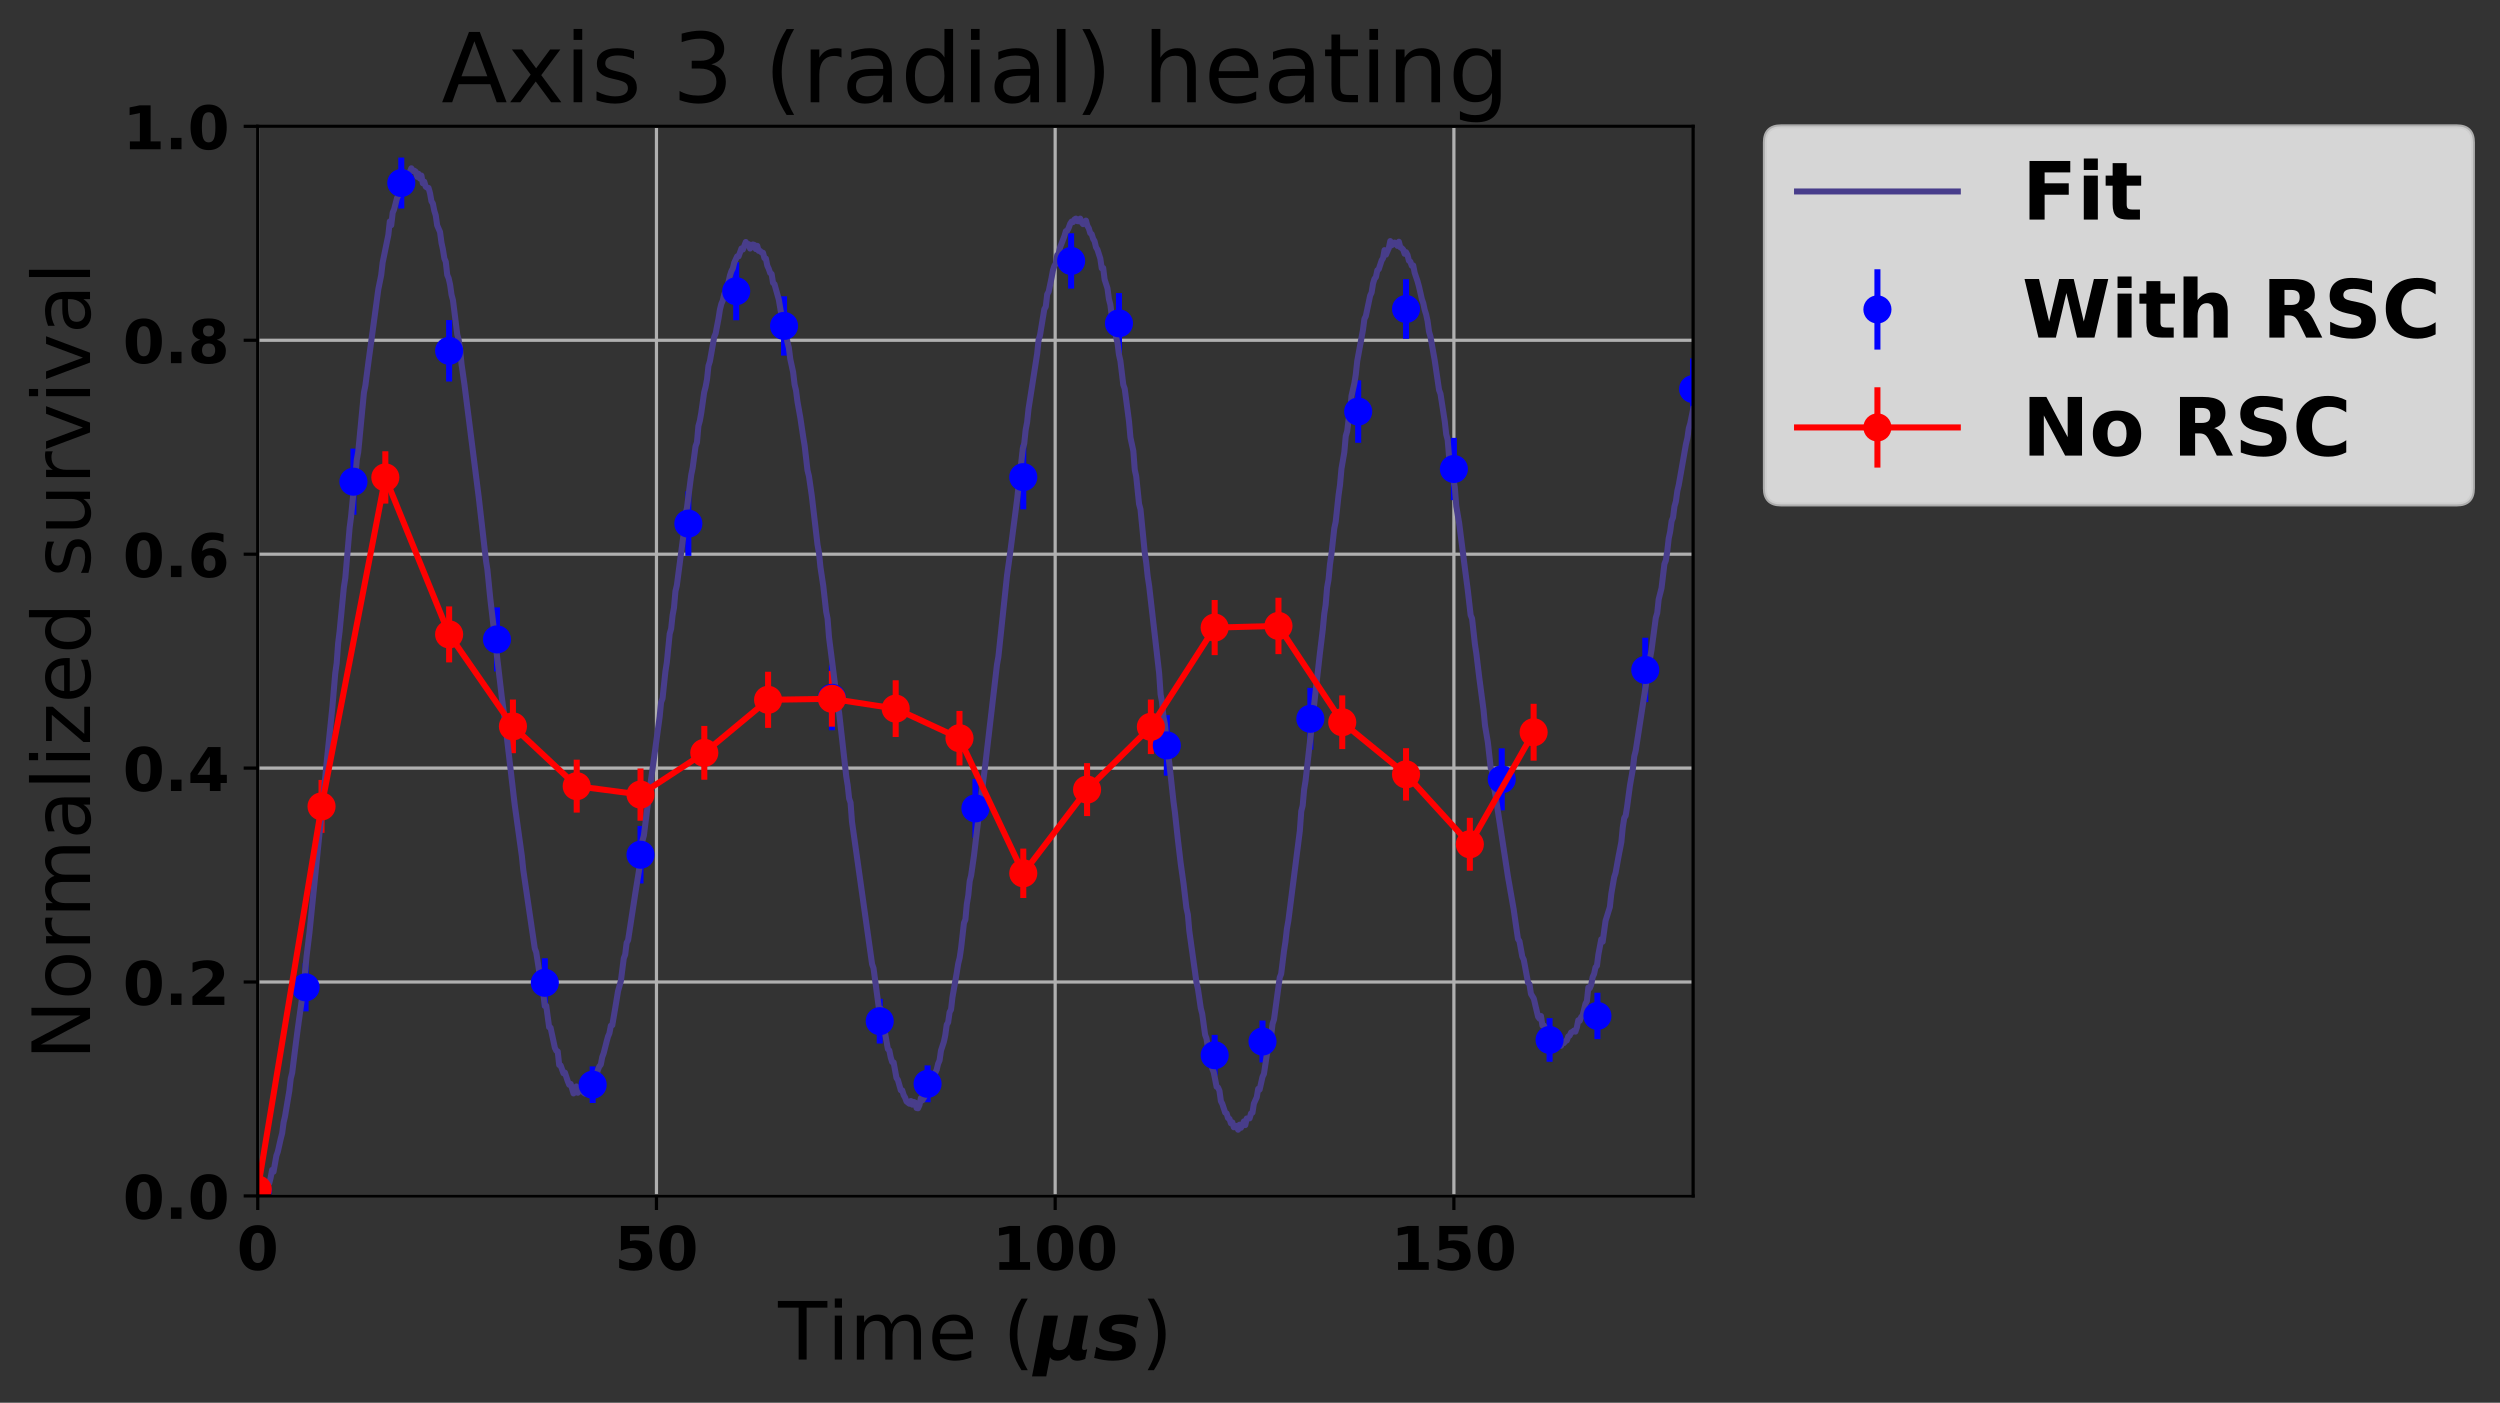 <?xml version="1.0" encoding="utf-8" standalone="no"?>
<!DOCTYPE svg PUBLIC "-//W3C//DTD SVG 1.1//EN"
  "http://www.w3.org/Graphics/SVG/1.1/DTD/svg11.dtd">
<!-- Created with matplotlib (http://matplotlib.org/) -->
<svg height="349pt" version="1.1" viewBox="0 0 622 349" width="622pt" xmlns="http://www.w3.org/2000/svg" xmlns:xlink="http://www.w3.org/1999/xlink">
 <rect x="0" y="0" width="622" height="349" fill="#333333" stroke="none"/>
 <defs>
  <style type="text/css">
*{stroke-linecap:butt;stroke-linejoin:round;}
  </style>
 </defs>
 <g id="figure_1">
  <g id="patch_1">
   <path d="M 0 349.665 
L 622.46 349.665 
L 622.46 0 
L 0 0 
z
" style="fill:none;"/>
  </g>
  <g id="axes_1">
   <g id="patch_2">
    <path d="M 64.127 297.548 
L 421.247 297.548 
L 421.247 31.436 
L 64.127 31.436 
z
" style="fill:none;"/>
   </g>
   <g id="matplotlib.axis_1">
    <g id="xtick_1">
     <g id="line2d_1">
      <path clip-path="url(#p43702b5b88)" d="M 64.127 297.548 
L 64.127 31.436 
" style="fill:none;stroke:#b0b0b0;stroke-linecap:square;stroke-width:0.8;"/>
     </g>
     <g id="line2d_2">
      <defs>
       <path d="M 0 0 
L 0 3.5 
" id="m78fabb938f" style="stroke:#000000;stroke-width:0.8;"/>
      </defs>
      <g>
       <use style="stroke:#000000;stroke-width:0.8;" x="64.127" xlink:href="#m78fabb938f" y="297.548"/>
      </g>
     </g>
     <g id="text_1">
      <!-- 0 -->
      <defs>
       <path d="M 46 36.531 
Q 46 50.203 43.438 55.781 
Q 40.875 61.375 34.812 61.375 
Q 28.766 61.375 26.172 55.781 
Q 23.578 50.203 23.578 36.531 
Q 23.578 22.703 26.172 17.031 
Q 28.766 11.375 34.812 11.375 
Q 40.828 11.375 43.406 17.031 
Q 46 22.703 46 36.531 
M 64.797 36.375 
Q 64.797 18.266 56.984 8.422 
Q 49.172 -1.422 34.812 -1.422 
Q 20.406 -1.422 12.594 8.422 
Q 4.781 18.266 4.781 36.375 
Q 4.781 54.547 12.594 64.375 
Q 20.406 74.219 34.812 74.219 
Q 49.172 74.219 56.984 64.375 
Q 64.797 54.547 64.797 36.375 
" id="DejaVuSans-Bold-30"/>
      </defs>
      <g transform="translate(58.909 315.946)scale(0.15 -0.15)">
       <use xlink:href="#DejaVuSans-Bold-30"/>
      </g>
     </g>
    </g>
    <g id="xtick_2">
     <g id="line2d_3">
      <path clip-path="url(#p43702b5b88)" d="M 163.327 297.548 
L 163.327 31.436 
" style="fill:none;stroke:#b0b0b0;stroke-linecap:square;stroke-width:0.8;"/>
     </g>
     <g id="line2d_4">
      <g>
       <use style="stroke:#000000;stroke-width:0.8;" x="163.327" xlink:href="#m78fabb938f" y="297.548"/>
      </g>
     </g>
     <g id="text_2">
      <!-- 50 -->
      <defs>
       <path d="M 10.594 72.906 
L 57.328 72.906 
L 57.328 59.078 
L 25.594 59.078 
L 25.594 47.797 
Q 27.734 48.391 29.906 48.703 
Q 32.078 49.031 34.422 49.031 
Q 47.75 49.031 55.172 42.359 
Q 62.594 35.688 62.594 23.781 
Q 62.594 11.969 54.516 5.266 
Q 46.438 -1.422 32.078 -1.422 
Q 25.875 -1.422 19.797 -0.219 
Q 13.719 0.984 7.719 3.422 
L 7.719 18.219 
Q 13.672 14.797 19.016 13.078 
Q 24.359 11.375 29.109 11.375 
Q 35.938 11.375 39.859 14.719 
Q 43.797 18.062 43.797 23.781 
Q 43.797 29.547 39.859 32.859 
Q 35.938 36.188 29.109 36.188 
Q 25.047 36.188 20.453 35.125 
Q 15.875 34.078 10.594 31.891 
z
" id="DejaVuSans-Bold-35"/>
      </defs>
      <g transform="translate(152.891 315.946)scale(0.15 -0.15)">
       <use xlink:href="#DejaVuSans-Bold-35"/>
       <use x="69.58" xlink:href="#DejaVuSans-Bold-30"/>
      </g>
     </g>
    </g>
    <g id="xtick_3">
     <g id="line2d_5">
      <path clip-path="url(#p43702b5b88)" d="M 262.527 297.548 
L 262.527 31.436 
" style="fill:none;stroke:#b0b0b0;stroke-linecap:square;stroke-width:0.8;"/>
     </g>
     <g id="line2d_6">
      <g>
       <use style="stroke:#000000;stroke-width:0.8;" x="262.527" xlink:href="#m78fabb938f" y="297.548"/>
      </g>
     </g>
     <g id="text_3">
      <!-- 100 -->
      <defs>
       <path d="M 11.719 12.984 
L 28.328 12.984 
L 28.328 60.109 
L 11.281 56.594 
L 11.281 69.391 
L 28.219 72.906 
L 46.094 72.906 
L 46.094 12.984 
L 62.703 12.984 
L 62.703 0 
L 11.719 0 
z
" id="DejaVuSans-Bold-31"/>
      </defs>
      <g transform="translate(246.872 315.946)scale(0.15 -0.15)">
       <use xlink:href="#DejaVuSans-Bold-31"/>
       <use x="69.58" xlink:href="#DejaVuSans-Bold-30"/>
       <use x="139.16" xlink:href="#DejaVuSans-Bold-30"/>
      </g>
     </g>
    </g>
    <g id="xtick_4">
     <g id="line2d_7">
      <path clip-path="url(#p43702b5b88)" d="M 361.727 297.548 
L 361.727 31.436 
" style="fill:none;stroke:#b0b0b0;stroke-linecap:square;stroke-width:0.8;"/>
     </g>
     <g id="line2d_8">
      <g>
       <use style="stroke:#000000;stroke-width:0.8;" x="361.727" xlink:href="#m78fabb938f" y="297.548"/>
      </g>
     </g>
     <g id="text_4">
      <!-- 150 -->
      <g transform="translate(346.072 315.946)scale(0.15 -0.15)">
       <use xlink:href="#DejaVuSans-Bold-31"/>
       <use x="69.58" xlink:href="#DejaVuSans-Bold-35"/>
       <use x="139.16" xlink:href="#DejaVuSans-Bold-30"/>
      </g>
     </g>
    </g>
    <g id="text_5">
     <!-- Time ($\mu s$) -->
     <defs>
      <path d="M -0.297 72.906 
L 61.375 72.906 
L 61.375 64.594 
L 35.5 64.594 
L 35.5 0 
L 25.594 0 
L 25.594 64.594 
L -0.297 64.594 
z
" id="DejaVuSans-54"/>
      <path d="M 9.422 54.688 
L 18.406 54.688 
L 18.406 0 
L 9.422 0 
z
M 9.422 75.984 
L 18.406 75.984 
L 18.406 64.594 
L 9.422 64.594 
z
" id="DejaVuSans-69"/>
      <path d="M 52 44.188 
Q 55.375 50.25 60.062 53.125 
Q 64.75 56 71.094 56 
Q 79.641 56 84.281 50.016 
Q 88.922 44.047 88.922 33.016 
L 88.922 0 
L 79.891 0 
L 79.891 32.719 
Q 79.891 40.578 77.094 44.375 
Q 74.312 48.188 68.609 48.188 
Q 61.625 48.188 57.562 43.547 
Q 53.516 38.922 53.516 30.906 
L 53.516 0 
L 44.484 0 
L 44.484 32.719 
Q 44.484 40.625 41.703 44.406 
Q 38.922 48.188 33.109 48.188 
Q 26.219 48.188 22.156 43.531 
Q 18.109 38.875 18.109 30.906 
L 18.109 0 
L 9.078 0 
L 9.078 54.688 
L 18.109 54.688 
L 18.109 46.188 
Q 21.188 51.219 25.484 53.609 
Q 29.781 56 35.688 56 
Q 41.656 56 45.828 52.969 
Q 50 49.953 52 44.188 
" id="DejaVuSans-6d"/>
      <path d="M 56.203 29.594 
L 56.203 25.203 
L 14.891 25.203 
Q 15.484 15.922 20.484 11.062 
Q 25.484 6.203 34.422 6.203 
Q 39.594 6.203 44.453 7.469 
Q 49.312 8.734 54.109 11.281 
L 54.109 2.781 
Q 49.266 0.734 44.188 -0.344 
Q 39.109 -1.422 33.891 -1.422 
Q 20.797 -1.422 13.156 6.188 
Q 5.516 13.812 5.516 26.812 
Q 5.516 40.234 12.766 48.109 
Q 20.016 56 32.328 56 
Q 43.359 56 49.781 48.891 
Q 56.203 41.797 56.203 29.594 
M 47.219 32.234 
Q 47.125 39.594 43.094 43.984 
Q 39.062 48.391 32.422 48.391 
Q 24.906 48.391 20.391 44.141 
Q 15.875 39.891 15.188 32.172 
z
" id="DejaVuSans-65"/>
      <path id="DejaVuSans-20"/>
      <path d="M 31 75.875 
Q 24.469 64.656 21.281 53.656 
Q 18.109 42.672 18.109 31.391 
Q 18.109 20.125 21.312 9.062 
Q 24.516 -2 31 -13.188 
L 23.188 -13.188 
Q 15.875 -1.703 12.234 9.375 
Q 8.594 20.453 8.594 31.391 
Q 8.594 42.281 12.203 53.312 
Q 15.828 64.359 23.188 75.875 
z
" id="DejaVuSans-28"/>
      <path d="M -2.688 -20.906 
L 12.016 54.688 
L 29.594 54.688 
L 23.391 22.906 
Q 23.188 21.875 23.094 20.891 
Q 23 19.922 23 19.094 
Q 23 15.531 25.094 13.625 
Q 27.203 11.719 31.203 11.719 
Q 36.188 11.719 39.109 14.453 
Q 42.047 17.188 43.219 22.906 
L 49.422 54.688 
L 67 54.688 
L 59.906 18.109 
Q 59.719 17.094 59.609 16.234 
Q 59.516 15.375 59.516 14.703 
Q 59.516 13.281 60.172 12.594 
Q 60.844 11.922 62.203 11.922 
Q 63.031 11.922 63.984 12.188 
Q 64.938 12.453 65.922 12.984 
L 63.484 0.781 
Q 60.688 -0.344 58.297 -0.875 
Q 55.906 -1.422 53.719 -1.422 
Q 49.422 -1.422 47 0.438 
Q 44.578 2.297 43.609 6.297 
Q 40.578 2.438 36.891 0.5 
Q 33.203 -1.422 28.906 -1.422 
Q 25.297 -1.422 23.016 -0.266 
Q 20.75 0.875 19.672 3.219 
L 14.984 -20.906 
z
" id="DejaVuSans-BoldOblique-3bc"/>
      <path d="M 56 52.984 
L 53.422 39.406 
Q 48.297 41.844 43.219 43.109 
Q 38.141 44.391 33.594 44.391 
Q 28.422 44.391 25.609 43.047 
Q 22.797 41.703 22.797 39.203 
Q 22.797 37.75 24.359 36.859 
Q 25.922 35.984 30.516 35.016 
L 33.688 34.422 
Q 44.281 32.172 48.531 28.625 
Q 52.781 25.094 52.781 18.797 
Q 52.781 9.281 45.312 3.922 
Q 37.844 -1.422 24.422 -1.422 
Q 18.797 -1.422 12.938 -0.531 
Q 7.078 0.344 0.984 2.094 
L 3.609 15.828 
Q 8.344 13.031 13.734 11.609 
Q 19.141 10.203 24.812 10.203 
Q 30.328 10.203 33.109 11.516 
Q 35.891 12.844 35.891 15.375 
Q 35.891 17.141 34.328 18.109 
Q 32.766 19.094 27.875 20.125 
L 24.703 20.703 
Q 15.328 22.656 11.328 26.469 
Q 7.328 30.281 7.328 37.016 
Q 7.328 46.141 14.234 51.062 
Q 21.141 56 33.984 56 
Q 39.594 56 45.031 55.25 
Q 50.484 54.5 56 52.984 
" id="DejaVuSans-BoldOblique-73"/>
      <path d="M 8.016 75.875 
L 15.828 75.875 
Q 23.141 64.359 26.781 53.312 
Q 30.422 42.281 30.422 31.391 
Q 30.422 20.453 26.781 9.375 
Q 23.141 -1.703 15.828 -13.188 
L 8.016 -13.188 
Q 14.5 -2 17.703 9.062 
Q 20.906 20.125 20.906 31.391 
Q 20.906 42.672 17.703 53.656 
Q 14.5 64.656 8.016 75.875 
" id="DejaVuSans-29"/>
     </defs>
     <g transform="translate(193.587 338.265)scale(0.2 -0.2)">
      <use transform="translate(0 0.016)" xlink:href="#DejaVuSans-54"/>
      <use transform="translate(61.084 0.016)" xlink:href="#DejaVuSans-69"/>
      <use transform="translate(88.867 0.016)" xlink:href="#DejaVuSans-6d"/>
      <use transform="translate(186.279 0.016)" xlink:href="#DejaVuSans-65"/>
      <use transform="translate(247.803 0.016)" xlink:href="#DejaVuSans-20"/>
      <use transform="translate(279.59 0.016)" xlink:href="#DejaVuSans-28"/>
      <use transform="translate(318.604 0.016)" xlink:href="#DejaVuSans-BoldOblique-3bc"/>
      <use transform="translate(392.188 0.016)" xlink:href="#DejaVuSans-BoldOblique-73"/>
      <use transform="translate(451.709 0.016)" xlink:href="#DejaVuSans-29"/>
     </g>
    </g>
   </g>
   <g id="matplotlib.axis_2">
    <g id="ytick_1">
     <g id="line2d_9">
      <path clip-path="url(#p43702b5b88)" d="M 64.127 297.548 
L 421.247 297.548 
" style="fill:none;stroke:#b0b0b0;stroke-linecap:square;stroke-width:0.8;"/>
     </g>
     <g id="line2d_10">
      <defs>
       <path d="M 0 0 
L -3.5 0 
" id="mff09fa187f" style="stroke:#000000;stroke-width:0.8;"/>
      </defs>
      <g>
       <use style="stroke:#000000;stroke-width:0.8;" x="64.127" xlink:href="#mff09fa187f" y="297.548"/>
      </g>
     </g>
     <g id="text_6">
      <!-- 0.0 -->
      <defs>
       <path d="M 10.203 18.891 
L 27.781 18.891 
L 27.781 0 
L 10.203 0 
z
" id="DejaVuSans-Bold-2e"/>
      </defs>
      <g transform="translate(30.556 303.247)scale(0.15 -0.15)">
       <use xlink:href="#DejaVuSans-Bold-30"/>
       <use x="69.58" xlink:href="#DejaVuSans-Bold-2e"/>
       <use x="107.568" xlink:href="#DejaVuSans-Bold-30"/>
      </g>
     </g>
    </g>
    <g id="ytick_2">
     <g id="line2d_11">
      <path clip-path="url(#p43702b5b88)" d="M 64.127 244.326 
L 421.247 244.326 
" style="fill:none;stroke:#b0b0b0;stroke-linecap:square;stroke-width:0.8;"/>
     </g>
     <g id="line2d_12">
      <g>
       <use style="stroke:#000000;stroke-width:0.8;" x="64.127" xlink:href="#mff09fa187f" y="244.326"/>
      </g>
     </g>
     <g id="text_7">
      <!-- 0.2 -->
      <defs>
       <path d="M 28.812 13.812 
L 60.891 13.812 
L 60.891 0 
L 7.906 0 
L 7.906 13.812 
L 34.516 37.312 
Q 38.094 40.531 39.797 43.609 
Q 41.5 46.688 41.5 50 
Q 41.5 55.125 38.062 58.25 
Q 34.625 61.375 28.906 61.375 
Q 24.516 61.375 19.281 59.5 
Q 14.062 57.625 8.109 53.906 
L 8.109 69.922 
Q 14.453 72.016 20.656 73.109 
Q 26.859 74.219 32.812 74.219 
Q 45.906 74.219 53.156 68.453 
Q 60.406 62.703 60.406 52.391 
Q 60.406 46.438 57.328 41.281 
Q 54.25 36.141 44.391 27.484 
z
" id="DejaVuSans-Bold-32"/>
      </defs>
      <g transform="translate(30.556 250.025)scale(0.15 -0.15)">
       <use xlink:href="#DejaVuSans-Bold-30"/>
       <use x="69.58" xlink:href="#DejaVuSans-Bold-2e"/>
       <use x="107.568" xlink:href="#DejaVuSans-Bold-32"/>
      </g>
     </g>
    </g>
    <g id="ytick_3">
     <g id="line2d_13">
      <path clip-path="url(#p43702b5b88)" d="M 64.127 191.103 
L 421.247 191.103 
" style="fill:none;stroke:#b0b0b0;stroke-linecap:square;stroke-width:0.8;"/>
     </g>
     <g id="line2d_14">
      <g>
       <use style="stroke:#000000;stroke-width:0.8;" x="64.127" xlink:href="#mff09fa187f" y="191.103"/>
      </g>
     </g>
     <g id="text_8">
      <!-- 0.4 -->
      <defs>
       <path d="M 36.812 57.422 
L 16.219 26.906 
L 36.812 26.906 
z
M 33.688 72.906 
L 54.594 72.906 
L 54.594 26.906 
L 64.984 26.906 
L 64.984 13.281 
L 54.594 13.281 
L 54.594 0 
L 36.812 0 
L 36.812 13.281 
L 4.5 13.281 
L 4.5 29.391 
z
" id="DejaVuSans-Bold-34"/>
      </defs>
      <g transform="translate(30.556 196.802)scale(0.15 -0.15)">
       <use xlink:href="#DejaVuSans-Bold-30"/>
       <use x="69.58" xlink:href="#DejaVuSans-Bold-2e"/>
       <use x="107.568" xlink:href="#DejaVuSans-Bold-34"/>
      </g>
     </g>
    </g>
    <g id="ytick_4">
     <g id="line2d_15">
      <path clip-path="url(#p43702b5b88)" d="M 64.127 137.881 
L 421.247 137.881 
" style="fill:none;stroke:#b0b0b0;stroke-linecap:square;stroke-width:0.8;"/>
     </g>
     <g id="line2d_16">
      <g>
       <use style="stroke:#000000;stroke-width:0.8;" x="64.127" xlink:href="#mff09fa187f" y="137.881"/>
      </g>
     </g>
     <g id="text_9">
      <!-- 0.6 -->
      <defs>
       <path d="M 36.188 35.984 
Q 31.25 35.984 28.781 32.781 
Q 26.312 29.594 26.312 23.188 
Q 26.312 16.797 28.781 13.594 
Q 31.25 10.406 36.188 10.406 
Q 41.156 10.406 43.625 13.594 
Q 46.094 16.797 46.094 23.188 
Q 46.094 29.594 43.625 32.781 
Q 41.156 35.984 36.188 35.984 
M 59.422 71 
L 59.422 57.516 
Q 54.781 59.719 50.672 60.766 
Q 46.578 61.812 42.672 61.812 
Q 34.281 61.812 29.594 57.141 
Q 24.906 52.484 24.125 43.312 
Q 27.344 45.703 31.094 46.891 
Q 34.859 48.094 39.312 48.094 
Q 50.484 48.094 57.344 41.547 
Q 64.203 35.016 64.203 24.422 
Q 64.203 12.703 56.531 5.641 
Q 48.875 -1.422 35.984 -1.422 
Q 21.781 -1.422 13.984 8.172 
Q 6.203 17.781 6.203 35.406 
Q 6.203 53.469 15.312 63.797 
Q 24.422 74.125 40.281 74.125 
Q 45.312 74.125 50.047 73.344 
Q 54.781 72.562 59.422 71 
" id="DejaVuSans-Bold-36"/>
      </defs>
      <g transform="translate(30.556 143.58)scale(0.15 -0.15)">
       <use xlink:href="#DejaVuSans-Bold-30"/>
       <use x="69.58" xlink:href="#DejaVuSans-Bold-2e"/>
       <use x="107.568" xlink:href="#DejaVuSans-Bold-36"/>
      </g>
     </g>
    </g>
    <g id="ytick_5">
     <g id="line2d_17">
      <path clip-path="url(#p43702b5b88)" d="M 64.127 84.659 
L 421.247 84.659 
" style="fill:none;stroke:#b0b0b0;stroke-linecap:square;stroke-width:0.8;"/>
     </g>
     <g id="line2d_18">
      <g>
       <use style="stroke:#000000;stroke-width:0.8;" x="64.127" xlink:href="#mff09fa187f" y="84.659"/>
      </g>
     </g>
     <g id="text_10">
      <!-- 0.8 -->
      <defs>
       <path d="M 34.812 32.625 
Q 29.547 32.625 26.703 29.734 
Q 23.875 26.859 23.875 21.484 
Q 23.875 16.109 26.703 13.25 
Q 29.547 10.406 34.812 10.406 
Q 40.047 10.406 42.828 13.25 
Q 45.609 16.109 45.609 21.484 
Q 45.609 26.906 42.828 29.766 
Q 40.047 32.625 34.812 32.625 
M 21.094 38.812 
Q 14.453 40.828 11.078 44.969 
Q 7.719 49.125 7.719 55.328 
Q 7.719 64.547 14.594 69.375 
Q 21.484 74.219 34.812 74.219 
Q 48.047 74.219 54.922 69.406 
Q 61.812 64.594 61.812 55.328 
Q 61.812 49.125 58.422 44.969 
Q 55.031 40.828 48.391 38.812 
Q 55.812 36.766 59.594 32.156 
Q 63.375 27.547 63.375 20.516 
Q 63.375 9.672 56.172 4.125 
Q 48.969 -1.422 34.812 -1.422 
Q 20.609 -1.422 13.359 4.125 
Q 6.109 9.672 6.109 20.516 
Q 6.109 27.547 9.891 32.156 
Q 13.672 36.766 21.094 38.812 
M 25.484 53.422 
Q 25.484 49.078 27.906 46.734 
Q 30.328 44.391 34.812 44.391 
Q 39.203 44.391 41.594 46.734 
Q 44 49.078 44 53.422 
Q 44 57.766 41.594 60.078 
Q 39.203 62.406 34.812 62.406 
Q 30.328 62.406 27.906 60.062 
Q 25.484 57.719 25.484 53.422 
" id="DejaVuSans-Bold-38"/>
      </defs>
      <g transform="translate(30.556 90.357)scale(0.15 -0.15)">
       <use xlink:href="#DejaVuSans-Bold-30"/>
       <use x="69.58" xlink:href="#DejaVuSans-Bold-2e"/>
       <use x="107.568" xlink:href="#DejaVuSans-Bold-38"/>
      </g>
     </g>
    </g>
    <g id="ytick_6">
     <g id="line2d_19">
      <path clip-path="url(#p43702b5b88)" d="M 64.127 31.436 
L 421.247 31.436 
" style="fill:none;stroke:#b0b0b0;stroke-linecap:square;stroke-width:0.8;"/>
     </g>
     <g id="line2d_20">
      <g>
       <use style="stroke:#000000;stroke-width:0.8;" x="64.127" xlink:href="#mff09fa187f" y="31.436"/>
      </g>
     </g>
     <g id="text_11">
      <!-- 1.0 -->
      <g transform="translate(30.556 37.135)scale(0.15 -0.15)">
       <use xlink:href="#DejaVuSans-Bold-31"/>
       <use x="69.58" xlink:href="#DejaVuSans-Bold-2e"/>
       <use x="107.568" xlink:href="#DejaVuSans-Bold-30"/>
      </g>
     </g>
    </g>
    <g id="text_12">
     <!-- Normalized survival -->
     <defs>
      <path d="M 9.812 72.906 
L 23.094 72.906 
L 55.422 11.922 
L 55.422 72.906 
L 64.984 72.906 
L 64.984 0 
L 51.703 0 
L 19.391 60.984 
L 19.391 0 
L 9.812 0 
z
" id="DejaVuSans-4e"/>
      <path d="M 30.609 48.391 
Q 23.391 48.391 19.188 42.75 
Q 14.984 37.109 14.984 27.297 
Q 14.984 17.484 19.156 11.844 
Q 23.344 6.203 30.609 6.203 
Q 37.797 6.203 41.984 11.859 
Q 46.188 17.531 46.188 27.297 
Q 46.188 37.016 41.984 42.703 
Q 37.797 48.391 30.609 48.391 
M 30.609 56 
Q 42.328 56 49.016 48.375 
Q 55.719 40.766 55.719 27.297 
Q 55.719 13.875 49.016 6.219 
Q 42.328 -1.422 30.609 -1.422 
Q 18.844 -1.422 12.172 6.219 
Q 5.516 13.875 5.516 27.297 
Q 5.516 40.766 12.172 48.375 
Q 18.844 56 30.609 56 
" id="DejaVuSans-6f"/>
      <path d="M 41.109 46.297 
Q 39.594 47.172 37.812 47.578 
Q 36.031 48 33.891 48 
Q 26.266 48 22.188 43.047 
Q 18.109 38.094 18.109 28.812 
L 18.109 0 
L 9.078 0 
L 9.078 54.688 
L 18.109 54.688 
L 18.109 46.188 
Q 20.953 51.172 25.484 53.578 
Q 30.031 56 36.531 56 
Q 37.453 56 38.578 55.875 
Q 39.703 55.766 41.062 55.516 
z
" id="DejaVuSans-72"/>
      <path d="M 34.281 27.484 
Q 23.391 27.484 19.188 25 
Q 14.984 22.516 14.984 16.5 
Q 14.984 11.719 18.141 8.906 
Q 21.297 6.109 26.703 6.109 
Q 34.188 6.109 38.703 11.406 
Q 43.219 16.703 43.219 25.484 
L 43.219 27.484 
z
M 52.203 31.203 
L 52.203 0 
L 43.219 0 
L 43.219 8.297 
Q 40.141 3.328 35.547 0.953 
Q 30.953 -1.422 24.312 -1.422 
Q 15.922 -1.422 10.953 3.297 
Q 6 8.016 6 15.922 
Q 6 25.141 12.172 29.828 
Q 18.359 34.516 30.609 34.516 
L 43.219 34.516 
L 43.219 35.406 
Q 43.219 41.609 39.141 45 
Q 35.062 48.391 27.688 48.391 
Q 23 48.391 18.547 47.266 
Q 14.109 46.141 10.016 43.891 
L 10.016 52.203 
Q 14.938 54.109 19.578 55.047 
Q 24.219 56 28.609 56 
Q 40.484 56 46.344 49.844 
Q 52.203 43.703 52.203 31.203 
" id="DejaVuSans-61"/>
      <path d="M 9.422 75.984 
L 18.406 75.984 
L 18.406 0 
L 9.422 0 
z
" id="DejaVuSans-6c"/>
      <path d="M 5.516 54.688 
L 48.188 54.688 
L 48.188 46.484 
L 14.406 7.172 
L 48.188 7.172 
L 48.188 0 
L 4.297 0 
L 4.297 8.203 
L 38.094 47.516 
L 5.516 47.516 
z
" id="DejaVuSans-7a"/>
      <path d="M 45.406 46.391 
L 45.406 75.984 
L 54.391 75.984 
L 54.391 0 
L 45.406 0 
L 45.406 8.203 
Q 42.578 3.328 38.25 0.953 
Q 33.938 -1.422 27.875 -1.422 
Q 17.969 -1.422 11.734 6.484 
Q 5.516 14.406 5.516 27.297 
Q 5.516 40.188 11.734 48.094 
Q 17.969 56 27.875 56 
Q 33.938 56 38.25 53.625 
Q 42.578 51.266 45.406 46.391 
M 14.797 27.297 
Q 14.797 17.391 18.875 11.75 
Q 22.953 6.109 30.078 6.109 
Q 37.203 6.109 41.297 11.75 
Q 45.406 17.391 45.406 27.297 
Q 45.406 37.203 41.297 42.844 
Q 37.203 48.484 30.078 48.484 
Q 22.953 48.484 18.875 42.844 
Q 14.797 37.203 14.797 27.297 
" id="DejaVuSans-64"/>
      <path d="M 44.281 53.078 
L 44.281 44.578 
Q 40.484 46.531 36.375 47.5 
Q 32.281 48.484 27.875 48.484 
Q 21.188 48.484 17.844 46.438 
Q 14.5 44.391 14.5 40.281 
Q 14.5 37.156 16.891 35.375 
Q 19.281 33.594 26.516 31.984 
L 29.594 31.297 
Q 39.156 29.25 43.188 25.516 
Q 47.219 21.781 47.219 15.094 
Q 47.219 7.469 41.188 3.016 
Q 35.156 -1.422 24.609 -1.422 
Q 20.219 -1.422 15.453 -0.562 
Q 10.688 0.297 5.422 2 
L 5.422 11.281 
Q 10.406 8.688 15.234 7.391 
Q 20.062 6.109 24.812 6.109 
Q 31.156 6.109 34.562 8.281 
Q 37.984 10.453 37.984 14.406 
Q 37.984 18.062 35.516 20.016 
Q 33.062 21.969 24.703 23.781 
L 21.578 24.516 
Q 13.234 26.266 9.516 29.906 
Q 5.812 33.547 5.812 39.891 
Q 5.812 47.609 11.281 51.797 
Q 16.75 56 26.812 56 
Q 31.781 56 36.172 55.266 
Q 40.578 54.547 44.281 53.078 
" id="DejaVuSans-73"/>
      <path d="M 8.5 21.578 
L 8.5 54.688 
L 17.484 54.688 
L 17.484 21.922 
Q 17.484 14.156 20.5 10.266 
Q 23.531 6.391 29.594 6.391 
Q 36.859 6.391 41.078 11.031 
Q 45.312 15.672 45.312 23.688 
L 45.312 54.688 
L 54.297 54.688 
L 54.297 0 
L 45.312 0 
L 45.312 8.406 
Q 42.047 3.422 37.719 1 
Q 33.406 -1.422 27.688 -1.422 
Q 18.266 -1.422 13.375 4.438 
Q 8.5 10.297 8.5 21.578 
M 31.109 56 
z
" id="DejaVuSans-75"/>
      <path d="M 2.984 54.688 
L 12.5 54.688 
L 29.594 8.797 
L 46.688 54.688 
L 56.203 54.688 
L 35.688 0 
L 23.484 0 
z
" id="DejaVuSans-76"/>
     </defs>
     <g transform="translate(22.397 263.734)rotate(-90)scale(0.2 -0.2)">
      <use xlink:href="#DejaVuSans-4e"/>
      <use x="74.805" xlink:href="#DejaVuSans-6f"/>
      <use x="135.986" xlink:href="#DejaVuSans-72"/>
      <use x="177.084" xlink:href="#DejaVuSans-6d"/>
      <use x="274.496" xlink:href="#DejaVuSans-61"/>
      <use x="335.775" xlink:href="#DejaVuSans-6c"/>
      <use x="363.559" xlink:href="#DejaVuSans-69"/>
      <use x="391.342" xlink:href="#DejaVuSans-7a"/>
      <use x="443.832" xlink:href="#DejaVuSans-65"/>
      <use x="505.355" xlink:href="#DejaVuSans-64"/>
      <use x="568.832" xlink:href="#DejaVuSans-20"/>
      <use x="600.619" xlink:href="#DejaVuSans-73"/>
      <use x="652.719" xlink:href="#DejaVuSans-75"/>
      <use x="716.098" xlink:href="#DejaVuSans-72"/>
      <use x="757.211" xlink:href="#DejaVuSans-76"/>
      <use x="816.391" xlink:href="#DejaVuSans-69"/>
      <use x="844.174" xlink:href="#DejaVuSans-76"/>
      <use x="903.354" xlink:href="#DejaVuSans-61"/>
      <use x="964.633" xlink:href="#DejaVuSans-6c"/>
     </g>
    </g>
   </g>
   <g id="LineCollection_1">
    <path clip-path="url(#p43702b5b88)" d="M 64.127 297.245 
L 64.127 295.474 
" style="fill:none;stroke:#0000ff;stroke-width:1.5;"/>
    <path clip-path="url(#p43702b5b88)" d="M 76.031 251.636 
L 76.031 239.656 
" style="fill:none;stroke:#0000ff;stroke-width:1.5;"/>
    <path clip-path="url(#p43702b5b88)" d="M 87.935 128.078 
L 87.935 111.615 
" style="fill:none;stroke:#0000ff;stroke-width:1.5;"/>
    <path clip-path="url(#p43702b5b88)" d="M 99.839 51.875 
L 99.839 39.191 
" style="fill:none;stroke:#0000ff;stroke-width:1.5;"/>
    <path clip-path="url(#p43702b5b88)" d="M 111.743 94.924 
L 111.743 79.64 
" style="fill:none;stroke:#0000ff;stroke-width:1.5;"/>
    <path clip-path="url(#p43702b5b88)" d="M 123.647 167.055 
L 123.647 151.124 
" style="fill:none;stroke:#0000ff;stroke-width:1.5;"/>
    <path clip-path="url(#p43702b5b88)" d="M 135.551 250.628 
L 135.551 238.414 
" style="fill:none;stroke:#0000ff;stroke-width:1.5;"/>
    <path clip-path="url(#p43702b5b88)" d="M 147.455 274.428 
L 147.455 265.323 
" style="fill:none;stroke:#0000ff;stroke-width:1.5;"/>
    <path clip-path="url(#p43702b5b88)" d="M 159.359 219.81 
L 159.359 205.498 
" style="fill:none;stroke:#0000ff;stroke-width:1.5;"/>
    <path clip-path="url(#p43702b5b88)" d="M 171.263 138.295 
L 171.263 122.251 
" style="fill:none;stroke:#0000ff;stroke-width:1.5;"/>
    <path clip-path="url(#p43702b5b88)" d="M 183.167 79.676 
L 183.167 65.223 
" style="fill:none;stroke:#0000ff;stroke-width:1.5;"/>
    <path clip-path="url(#p43702b5b88)" d="M 195.071 88.466 
L 195.071 73.71 
" style="fill:none;stroke:#0000ff;stroke-width:1.5;"/>
    <path clip-path="url(#p43702b5b88)" d="M 206.975 181.692 
L 206.975 165.555 
" style="fill:none;stroke:#0000ff;stroke-width:1.5;"/>
    <path clip-path="url(#p43702b5b88)" d="M 218.879 259.627 
L 218.879 248.505 
" style="fill:none;stroke:#0000ff;stroke-width:1.5;"/>
    <path clip-path="url(#p43702b5b88)" d="M 230.783 274.242 
L 230.783 265.068 
" style="fill:none;stroke:#0000ff;stroke-width:1.5;"/>
    <path clip-path="url(#p43702b5b88)" d="M 242.687 208.461 
L 242.687 193.789 
" style="fill:none;stroke:#0000ff;stroke-width:1.5;"/>
    <path clip-path="url(#p43702b5b88)" d="M 254.591 126.743 
L 254.591 110.677 
" style="fill:none;stroke:#0000ff;stroke-width:1.5;"/>
    <path clip-path="url(#p43702b5b88)" d="M 266.495 71.804 
L 266.495 58.043 
" style="fill:none;stroke:#0000ff;stroke-width:1.5;"/>
    <path clip-path="url(#p43702b5b88)" d="M 278.399 87.977 
L 278.399 72.912 
" style="fill:none;stroke:#0000ff;stroke-width:1.5;"/>
    <path clip-path="url(#p43702b5b88)" d="M 290.303 192.978 
L 290.303 177.933 
" style="fill:none;stroke:#0000ff;stroke-width:1.5;"/>
    <path clip-path="url(#p43702b5b88)" d="M 302.207 267.585 
L 302.207 257.482 
" style="fill:none;stroke:#0000ff;stroke-width:1.5;"/>
    <path clip-path="url(#p43702b5b88)" d="M 314.111 264.335 
L 314.111 253.909 
" style="fill:none;stroke:#0000ff;stroke-width:1.5;"/>
    <path clip-path="url(#p43702b5b88)" d="M 326.015 186.539 
L 326.015 171.137 
" style="fill:none;stroke:#0000ff;stroke-width:1.5;"/>
    <path clip-path="url(#p43702b5b88)" d="M 337.919 110.162 
L 337.919 94.62 
" style="fill:none;stroke:#0000ff;stroke-width:1.5;"/>
    <path clip-path="url(#p43702b5b88)" d="M 349.823 84.29 
L 349.823 69.467 
" style="fill:none;stroke:#0000ff;stroke-width:1.5;"/>
    <path clip-path="url(#p43702b5b88)" d="M 361.727 124.429 
L 361.727 108.947 
" style="fill:none;stroke:#0000ff;stroke-width:1.5;"/>
    <path clip-path="url(#p43702b5b88)" d="M 373.631 201.628 
L 373.631 186.187 
" style="fill:none;stroke:#0000ff;stroke-width:1.5;"/>
    <path clip-path="url(#p43702b5b88)" d="M 385.535 264.176 
L 385.535 253.306 
" style="fill:none;stroke:#0000ff;stroke-width:1.5;"/>
    <path clip-path="url(#p43702b5b88)" d="M 397.439 258.53 
L 397.439 246.993 
" style="fill:none;stroke:#0000ff;stroke-width:1.5;"/>
    <path clip-path="url(#p43702b5b88)" d="M 409.343 174.686 
L 409.343 158.675 
" style="fill:none;stroke:#0000ff;stroke-width:1.5;"/>
    <path clip-path="url(#p43702b5b88)" d="M 421.247 104.451 
L 421.247 89.166 
" style="fill:none;stroke:#0000ff;stroke-width:1.5;"/>
   </g>
   <g id="LineCollection_2">
    <path clip-path="url(#p43702b5b88)" d="M 64.127 296.896 
L 64.127 294.951 
" style="fill:none;stroke:#ff0000;stroke-width:1.5;"/>
    <path clip-path="url(#p43702b5b88)" d="M 79.999 207.225 
L 79.999 194.049 
" style="fill:none;stroke:#ff0000;stroke-width:1.5;"/>
    <path clip-path="url(#p43702b5b88)" d="M 95.871 125.298 
L 95.871 112.271 
" style="fill:none;stroke:#ff0000;stroke-width:1.5;"/>
    <path clip-path="url(#p43702b5b88)" d="M 111.743 164.804 
L 111.743 150.868 
" style="fill:none;stroke:#ff0000;stroke-width:1.5;"/>
    <path clip-path="url(#p43702b5b88)" d="M 127.615 187.399 
L 127.615 174.047 
" style="fill:none;stroke:#ff0000;stroke-width:1.5;"/>
    <path clip-path="url(#p43702b5b88)" d="M 143.487 202.18 
L 143.487 189.012 
" style="fill:none;stroke:#ff0000;stroke-width:1.5;"/>
    <path clip-path="url(#p43702b5b88)" d="M 159.359 204.202 
L 159.359 191.187 
" style="fill:none;stroke:#ff0000;stroke-width:1.5;"/>
    <path clip-path="url(#p43702b5b88)" d="M 175.231 194.004 
L 175.231 180.617 
" style="fill:none;stroke:#ff0000;stroke-width:1.5;"/>
    <path clip-path="url(#p43702b5b88)" d="M 191.103 181.101 
L 191.103 167.124 
" style="fill:none;stroke:#ff0000;stroke-width:1.5;"/>
    <path clip-path="url(#p43702b5b88)" d="M 206.975 180.802 
L 206.975 166.927 
" style="fill:none;stroke:#ff0000;stroke-width:1.5;"/>
    <path clip-path="url(#p43702b5b88)" d="M 222.847 183.363 
L 222.847 169.254 
" style="fill:none;stroke:#ff0000;stroke-width:1.5;"/>
    <path clip-path="url(#p43702b5b88)" d="M 238.719 190.444 
L 238.719 176.887 
" style="fill:none;stroke:#ff0000;stroke-width:1.5;"/>
    <path clip-path="url(#p43702b5b88)" d="M 254.591 223.428 
L 254.591 211.129 
" style="fill:none;stroke:#ff0000;stroke-width:1.5;"/>
    <path clip-path="url(#p43702b5b88)" d="M 270.463 203.038 
L 270.463 189.863 
" style="fill:none;stroke:#ff0000;stroke-width:1.5;"/>
    <path clip-path="url(#p43702b5b88)" d="M 286.335 187.619 
L 286.335 174.045 
" style="fill:none;stroke:#ff0000;stroke-width:1.5;"/>
    <path clip-path="url(#p43702b5b88)" d="M 302.207 163.004 
L 302.207 149.287 
" style="fill:none;stroke:#ff0000;stroke-width:1.5;"/>
    <path clip-path="url(#p43702b5b88)" d="M 318.079 162.75 
L 318.079 148.71 
" style="fill:none;stroke:#ff0000;stroke-width:1.5;"/>
    <path clip-path="url(#p43702b5b88)" d="M 333.951 186.366 
L 333.951 173.013 
" style="fill:none;stroke:#ff0000;stroke-width:1.5;"/>
    <path clip-path="url(#p43702b5b88)" d="M 349.823 199.172 
L 349.823 186.158 
" style="fill:none;stroke:#ff0000;stroke-width:1.5;"/>
    <path clip-path="url(#p43702b5b88)" d="M 365.695 216.637 
L 365.695 203.476 
" style="fill:none;stroke:#ff0000;stroke-width:1.5;"/>
    <path clip-path="url(#p43702b5b88)" d="M 381.567 189.256 
L 381.567 175.112 
" style="fill:none;stroke:#ff0000;stroke-width:1.5;"/>
   </g>
   <g id="line2d_21">
    <path clip-path="url(#p43702b5b88)" d="M 64.127 297.031 
L 64.842 297.031 
L 65.199 296.64 
L 65.556 297.031 
L 65.913 295.182 
L 66.27 294.795 
L 66.627 294.071 
L 66.984 294.387 
L 67.341 292.994 
L 67.699 291.074 
L 68.056 291.525 
L 68.77 287.515 
L 69.127 286.528 
L 69.841 283.339 
L 70.198 281.967 
L 70.556 279.276 
L 70.913 277.745 
L 71.984 271.389 
L 72.341 268.319 
L 72.698 266.9 
L 73.412 261.136 
L 74.127 255.646 
L 75.555 245.416 
L 76.269 237.965 
L 76.984 232.121 
L 79.484 207.434 
L 80.198 200.957 
L 81.269 189.709 
L 82.698 175.927 
L 83.412 167.488 
L 83.769 164.98 
L 84.126 160.057 
L 84.483 157.182 
L 85.555 146.102 
L 85.912 143.824 
L 86.983 131.324 
L 87.34 128.577 
L 88.054 121.223 
L 88.412 118.822 
L 88.769 114.394 
L 89.126 112.453 
L 90.554 97.642 
L 90.911 95.893 
L 91.626 90.37 
L 94.125 71.971 
L 94.84 68.462 
L 95.197 65.352 
L 96.625 58.422 
L 96.982 55.09 
L 97.34 56.022 
L 97.697 52.93 
L 98.054 52.069 
L 98.768 49.316 
L 99.125 48.552 
L 99.482 46.586 
L 99.839 47.748 
L 100.196 46.1 
L 100.554 45.447 
L 100.911 43.874 
L 101.268 43.462 
L 101.625 43.328 
L 101.982 42.753 
L 102.339 41.871 
L 102.696 42.545 
L 103.053 42.457 
L 103.411 42.701 
L 103.768 43.992 
L 104.125 43.229 
L 104.482 44.418 
L 104.839 43.679 
L 105.196 45.604 
L 105.553 45.198 
L 105.91 46.418 
L 106.268 46.704 
L 106.625 46.763 
L 106.982 48.04 
L 107.339 50.057 
L 107.696 50.642 
L 108.053 52.437 
L 108.41 53.576 
L 108.767 56.06 
L 109.482 57.715 
L 109.839 60.415 
L 110.196 62.033 
L 110.553 64.272 
L 110.91 65.127 
L 111.267 68.382 
L 111.624 69.228 
L 111.981 70.806 
L 112.339 73.339 
L 112.696 74.671 
L 113.767 83.218 
L 114.124 84.592 
L 114.481 87.09 
L 114.838 90.665 
L 115.553 95.649 
L 119.124 123.84 
L 120.909 139.465 
L 121.267 141.728 
L 121.981 148.922 
L 124.838 173.396 
L 125.552 178.706 
L 128.052 200.178 
L 129.837 212.99 
L 130.195 216.496 
L 133.052 235.977 
L 133.409 236.923 
L 134.48 243.808 
L 134.837 246.769 
L 135.194 247.428 
L 135.551 250.296 
L 135.908 250.245 
L 136.623 255.558 
L 136.98 255.686 
L 138.051 260.692 
L 138.408 261.416 
L 138.765 261.614 
L 139.123 264.957 
L 139.48 265.073 
L 140.194 267.035 
L 140.551 266.869 
L 141.265 269.024 
L 141.622 269.884 
L 141.98 269.681 
L 142.694 272.045 
L 143.051 271.616 
L 143.408 270.309 
L 143.765 271.882 
L 144.479 270.918 
L 145.194 271.846 
L 145.551 272.082 
L 145.908 271.001 
L 146.979 269.681 
L 147.336 268.712 
L 148.051 268.265 
L 148.408 267.59 
L 148.765 266.145 
L 149.122 265.32 
L 149.479 264.859 
L 149.836 262.998 
L 150.193 262.045 
L 150.908 259.221 
L 151.265 257.91 
L 151.622 257.071 
L 151.979 255.196 
L 152.336 255.076 
L 153.05 250.915 
L 153.764 246.617 
L 154.479 244.022 
L 155.193 238.424 
L 155.55 237.499 
L 155.907 234.578 
L 156.264 233.945 
L 158.05 222.346 
L 159.121 215.707 
L 159.836 209.171 
L 160.193 207.885 
L 161.621 196.603 
L 164.121 178.362 
L 164.478 174.699 
L 164.835 173.813 
L 165.549 167.093 
L 165.907 164.84 
L 166.621 157.667 
L 166.978 156.453 
L 167.335 153.126 
L 167.692 151.189 
L 168.049 147.111 
L 168.406 145.613 
L 169.835 134.697 
L 170.192 132.219 
L 170.549 127.88 
L 170.906 126.41 
L 171.978 118.146 
L 172.335 116.413 
L 173.049 111.038 
L 173.406 110.072 
L 173.763 105.986 
L 174.12 104.698 
L 174.477 102.703 
L 175.192 97.631 
L 175.549 96.277 
L 175.906 94.389 
L 176.263 91.032 
L 176.62 89.904 
L 177.692 83.849 
L 178.049 82.985 
L 178.763 79.277 
L 179.12 76.997 
L 179.477 75.595 
L 179.834 74.757 
L 180.191 73.163 
L 180.548 72.834 
L 180.906 71.716 
L 181.62 68.509 
L 181.977 67.451 
L 182.334 66.773 
L 182.691 65.314 
L 183.405 63.783 
L 183.763 63.783 
L 184.477 61.817 
L 184.834 62.074 
L 185.548 60.207 
L 185.905 60.921 
L 186.262 60.741 
L 186.62 61.838 
L 186.977 60.975 
L 187.334 60.828 
L 187.691 60.943 
L 188.048 61.97 
L 188.405 61.168 
L 188.762 62.409 
L 189.119 62.44 
L 189.476 62.809 
L 189.834 62.89 
L 190.191 64.214 
L 190.548 64.331 
L 190.905 66.09 
L 191.262 66.865 
L 191.619 67.912 
L 191.976 68.168 
L 192.333 70.361 
L 192.691 70.704 
L 193.762 74.512 
L 194.476 78.761 
L 194.833 78.587 
L 195.905 85.084 
L 196.262 86.499 
L 196.619 89.32 
L 197.333 92.612 
L 197.69 95.654 
L 198.047 97.126 
L 198.404 99.911 
L 199.119 103.902 
L 199.833 108.69 
L 200.19 110.85 
L 200.904 117.011 
L 201.261 118.421 
L 201.976 123.379 
L 203.404 135.565 
L 203.761 137.51 
L 204.118 141.058 
L 204.833 145.799 
L 205.547 152.155 
L 205.904 153.956 
L 206.261 158.579 
L 206.975 164.157 
L 208.404 175.554 
L 208.761 177.228 
L 210.547 193.169 
L 210.904 195.371 
L 211.261 198.664 
L 211.618 199.702 
L 211.975 204.459 
L 216.975 239.892 
L 217.332 240.875 
L 218.76 251.555 
L 219.117 250.995 
L 219.832 254.981 
L 220.903 260.992 
L 221.26 261.343 
L 221.617 263.118 
L 221.974 264.232 
L 222.332 264.339 
L 223.046 268.2 
L 223.403 268.712 
L 224.117 271.245 
L 224.474 271.281 
L 224.831 272.447 
L 225.188 273.089 
L 225.546 274.042 
L 226.26 274.606 
L 226.617 273.937 
L 226.974 274.836 
L 227.331 274.161 
L 227.688 274.327 
L 228.045 275.671 
L 228.403 275.741 
L 228.76 274.961 
L 229.117 273.204 
L 229.474 273.777 
L 230.188 272.583 
L 230.545 272.323 
L 230.902 271.894 
L 231.26 270.332 
L 231.617 270.447 
L 231.974 268.646 
L 233.045 266.145 
L 233.402 264.663 
L 233.759 263.842 
L 234.116 261.379 
L 234.831 259.204 
L 235.188 257.554 
L 235.545 254.942 
L 235.902 254.363 
L 236.259 251.823 
L 236.616 251.189 
L 236.973 248.086 
L 238.045 242.004 
L 238.402 239.752 
L 238.759 238.32 
L 239.116 235.929 
L 239.83 229.616 
L 240.188 228.818 
L 240.545 224.943 
L 240.902 222.84 
L 241.259 219.242 
L 241.616 217.8 
L 242.33 212.853 
L 243.044 206.861 
L 245.187 189.867 
L 248.044 165.4 
L 248.401 163.393 
L 250.544 143.213 
L 251.258 138.076 
L 253.044 124.341 
L 254.472 111.615 
L 254.829 110.307 
L 255.187 106.94 
L 255.544 105.078 
L 255.901 101.702 
L 258.044 88.021 
L 258.401 84.579 
L 258.758 83.393 
L 259.829 76.915 
L 260.186 76.304 
L 260.543 73.219 
L 260.9 72.589 
L 261.615 69.193 
L 261.972 67.266 
L 262.329 66.165 
L 262.686 65.564 
L 263.043 63.475 
L 263.4 63.11 
L 263.757 61.523 
L 264.829 58.722 
L 265.186 57.512 
L 265.543 57.392 
L 265.9 56.674 
L 266.257 55.671 
L 266.614 55.129 
L 266.972 55.259 
L 267.329 54.604 
L 267.686 54.392 
L 268.043 55.012 
L 268.4 55.048 
L 268.757 54.392 
L 269.114 55.324 
L 269.471 55.768 
L 270.186 54.89 
L 270.543 56.189 
L 270.9 56.805 
L 271.257 58.001 
L 271.614 58.258 
L 271.971 59.417 
L 272.328 60.005 
L 272.685 61.512 
L 273.043 62.105 
L 273.757 64.321 
L 274.114 66.755 
L 274.471 66.672 
L 274.828 69.537 
L 275.542 71.74 
L 275.9 74.434 
L 276.257 75.786 
L 276.614 78.689 
L 276.971 79.263 
L 277.685 83.896 
L 278.042 85.315 
L 278.399 88.224 
L 278.756 89.805 
L 279.471 95.718 
L 279.828 96.708 
L 280.899 104.855 
L 281.256 108.859 
L 281.971 112.197 
L 282.328 116.891 
L 282.685 118.494 
L 283.399 125.386 
L 283.756 126.724 
L 284.828 137.647 
L 285.185 140.016 
L 285.542 143.397 
L 285.899 145.717 
L 288.399 167.539 
L 288.756 172.77 
L 289.113 174.639 
L 289.47 178.366 
L 289.827 180.141 
L 290.541 187.221 
L 290.899 189.664 
L 291.97 199.502 
L 292.327 202.191 
L 293.041 208.761 
L 293.756 214.808 
L 294.47 219.873 
L 295.184 225.935 
L 295.541 227.528 
L 295.898 231.621 
L 297.684 244.445 
L 298.041 245.999 
L 298.755 250.856 
L 299.112 252.245 
L 299.827 257.442 
L 300.184 258.408 
L 300.898 263.063 
L 301.255 263.728 
L 301.612 265.885 
L 301.969 266.75 
L 302.684 270.378 
L 303.041 270.574 
L 303.398 271.377 
L 303.755 273.963 
L 304.112 274.647 
L 304.826 276.811 
L 305.183 277.019 
L 305.54 278.179 
L 305.898 278.374 
L 306.255 279.484 
L 306.612 279.259 
L 306.969 280.468 
L 307.326 280.198 
L 307.683 280.125 
L 308.04 281.072 
L 308.397 279.835 
L 308.755 280.591 
L 309.112 279.938 
L 309.469 279.009 
L 309.826 279.92 
L 310.183 278.279 
L 310.897 278.248 
L 311.254 277.019 
L 311.612 276.825 
L 311.969 274.567 
L 312.683 272.988 
L 313.04 270.906 
L 313.397 271.084 
L 314.111 267.924 
L 314.468 267.189 
L 315.183 262.434 
L 315.54 261.001 
L 315.897 258.947 
L 316.254 257.737 
L 316.611 254.729 
L 316.968 253.671 
L 318.397 243.198 
L 318.754 242.304 
L 319.468 236.547 
L 319.825 234.236 
L 320.182 231.093 
L 320.54 229.09 
L 323.396 206.738 
L 323.754 201.817 
L 324.111 200.425 
L 324.468 196.41 
L 324.825 194.238 
L 328.396 162.494 
L 329.11 156.615 
L 329.468 152.788 
L 329.825 150.459 
L 330.182 146.171 
L 330.539 144.203 
L 330.896 140.382 
L 331.253 137.935 
L 331.967 131.446 
L 332.324 129.784 
L 333.039 123.139 
L 333.396 120.639 
L 333.753 116.642 
L 334.467 112.508 
L 334.824 108.474 
L 335.181 107.269 
L 335.539 104.325 
L 335.896 102.822 
L 336.253 98.499 
L 336.967 95.352 
L 337.324 93.163 
L 337.681 89.811 
L 339.11 82.064 
L 339.467 79.342 
L 339.824 78.63 
L 340.895 73.535 
L 341.252 72.793 
L 341.61 70.551 
L 341.967 69.381 
L 342.324 68.94 
L 342.681 67.248 
L 343.038 66.967 
L 343.752 64.79 
L 344.109 64.233 
L 344.467 62.234 
L 344.824 63.365 
L 345.538 61.733 
L 345.895 59.983 
L 346.252 61.029 
L 346.966 60.35 
L 347.681 61.179 
L 348.038 60.148 
L 348.395 61.522 
L 348.752 61.743 
L 349.109 62.105 
L 349.466 63.14 
L 349.823 62.747 
L 350.18 63.415 
L 350.538 64.848 
L 350.895 65.108 
L 351.252 66.118 
L 351.609 66.034 
L 351.966 67.867 
L 352.68 69.961 
L 353.037 71.256 
L 353.752 74.402 
L 354.109 75.444 
L 354.466 77.109 
L 354.823 78.216 
L 355.18 79.882 
L 355.537 82.497 
L 355.894 83.722 
L 356.966 89.712 
L 358.037 97.029 
L 358.394 97.966 
L 359.466 104.918 
L 359.823 108.076 
L 360.18 109.41 
L 360.537 113.697 
L 360.894 114.414 
L 361.965 121.366 
L 362.323 125.948 
L 363.037 130.126 
L 364.465 141.369 
L 365.18 146.808 
L 365.894 153.041 
L 366.251 153.901 
L 366.965 160.326 
L 367.322 162.668 
L 368.036 168.565 
L 369.108 176.679 
L 369.465 180.477 
L 370.179 184.682 
L 370.893 191.094 
L 371.251 191.848 
L 371.608 195.438 
L 371.965 197.191 
L 375.179 218.119 
L 376.607 226.287 
L 377.322 231.263 
L 377.679 233.655 
L 378.036 234.143 
L 378.75 238.02 
L 379.107 238.756 
L 380.179 244.505 
L 380.536 244.865 
L 380.893 247.255 
L 381.607 248.449 
L 382.678 252.976 
L 383.036 253.443 
L 383.393 252.787 
L 383.75 255.132 
L 384.107 255.124 
L 384.464 255.974 
L 384.821 257.343 
L 385.178 257.459 
L 385.535 257.426 
L 385.892 258.315 
L 386.25 259.603 
L 386.607 258.187 
L 387.321 260.036 
L 387.678 259.298 
L 388.035 259.852 
L 388.392 260.185 
L 388.749 259.298 
L 389.107 259.499 
L 389.464 259.033 
L 389.821 258.862 
L 390.178 257.86 
L 390.535 257.645 
L 390.892 256.874 
L 391.249 256.743 
L 391.606 256.412 
L 391.964 256.669 
L 392.321 255.622 
L 392.678 253.84 
L 393.035 253.987 
L 393.392 253.037 
L 393.749 252.703 
L 394.463 249.765 
L 394.82 249.067 
L 395.178 245.699 
L 395.535 245.857 
L 395.892 245.021 
L 396.249 243.09 
L 396.606 242.317 
L 396.963 240.676 
L 397.32 240.273 
L 397.677 237.468 
L 398.392 233.702 
L 398.749 234.296 
L 399.463 229.107 
L 400.534 225.665 
L 400.892 222.388 
L 401.606 218.241 
L 401.963 217.137 
L 402.677 213.176 
L 403.391 209.511 
L 403.748 205.846 
L 404.106 203.524 
L 404.463 202.935 
L 404.82 200.741 
L 405.534 195.411 
L 406.248 191.386 
L 406.605 188.172 
L 406.963 186.78 
L 410.534 163.733 
L 410.891 161.79 
L 411.962 153.7 
L 412.319 152.51 
L 412.676 149.124 
L 413.391 146.306 
L 414.105 140.33 
L 414.462 139.426 
L 414.819 137.11 
L 415.176 133.931 
L 415.533 132.3 
L 415.891 129.656 
L 416.248 128.756 
L 416.605 125.994 
L 416.962 124.759 
L 417.319 122.162 
L 417.676 120.648 
L 419.462 110.506 
L 419.819 108.988 
L 420.176 106.554 
L 420.533 105.38 
L 421.247 101.83 
L 421.247 101.83 
" style="fill:none;stroke:#483d8b;stroke-linecap:square;stroke-width:1.5;"/>
   </g>
   <g id="line2d_22">
    <defs>
     <path d="M 0 3 
C 0.796 3 1.559 2.684 2.121 2.121 
C 2.684 1.559 3 0.796 3 0 
C 3 -0.796 2.684 -1.559 2.121 -2.121 
C 1.559 -2.684 0.796 -3 0 -3 
C -0.796 -3 -1.559 -2.684 -2.121 -2.121 
C -2.684 -1.559 -3 -0.796 -3 0 
C -3 0.796 -2.684 1.559 -2.121 2.121 
C -1.559 2.684 -0.796 3 0 3 
z
" id="m26f17f1888" style="stroke:#0000ff;"/>
    </defs>
    <g clip-path="url(#p43702b5b88)">
     <use style="fill:#0000ff;stroke:#0000ff;" x="64.127" xlink:href="#m26f17f1888" y="296.359"/>
     <use style="fill:#0000ff;stroke:#0000ff;" x="76.031" xlink:href="#m26f17f1888" y="245.646"/>
     <use style="fill:#0000ff;stroke:#0000ff;" x="87.935" xlink:href="#m26f17f1888" y="119.846"/>
     <use style="fill:#0000ff;stroke:#0000ff;" x="99.839" xlink:href="#m26f17f1888" y="45.533"/>
     <use style="fill:#0000ff;stroke:#0000ff;" x="111.743" xlink:href="#m26f17f1888" y="87.282"/>
     <use style="fill:#0000ff;stroke:#0000ff;" x="123.647" xlink:href="#m26f17f1888" y="159.089"/>
     <use style="fill:#0000ff;stroke:#0000ff;" x="135.551" xlink:href="#m26f17f1888" y="244.521"/>
     <use style="fill:#0000ff;stroke:#0000ff;" x="147.455" xlink:href="#m26f17f1888" y="269.876"/>
     <use style="fill:#0000ff;stroke:#0000ff;" x="159.359" xlink:href="#m26f17f1888" y="212.654"/>
     <use style="fill:#0000ff;stroke:#0000ff;" x="171.263" xlink:href="#m26f17f1888" y="130.273"/>
     <use style="fill:#0000ff;stroke:#0000ff;" x="183.167" xlink:href="#m26f17f1888" y="72.45"/>
     <use style="fill:#0000ff;stroke:#0000ff;" x="195.071" xlink:href="#m26f17f1888" y="81.088"/>
     <use style="fill:#0000ff;stroke:#0000ff;" x="206.975" xlink:href="#m26f17f1888" y="173.624"/>
     <use style="fill:#0000ff;stroke:#0000ff;" x="218.879" xlink:href="#m26f17f1888" y="254.066"/>
     <use style="fill:#0000ff;stroke:#0000ff;" x="230.783" xlink:href="#m26f17f1888" y="269.655"/>
     <use style="fill:#0000ff;stroke:#0000ff;" x="242.687" xlink:href="#m26f17f1888" y="201.125"/>
     <use style="fill:#0000ff;stroke:#0000ff;" x="254.591" xlink:href="#m26f17f1888" y="118.71"/>
     <use style="fill:#0000ff;stroke:#0000ff;" x="266.495" xlink:href="#m26f17f1888" y="64.923"/>
     <use style="fill:#0000ff;stroke:#0000ff;" x="278.399" xlink:href="#m26f17f1888" y="80.445"/>
     <use style="fill:#0000ff;stroke:#0000ff;" x="290.303" xlink:href="#m26f17f1888" y="185.456"/>
     <use style="fill:#0000ff;stroke:#0000ff;" x="302.207" xlink:href="#m26f17f1888" y="262.534"/>
     <use style="fill:#0000ff;stroke:#0000ff;" x="314.111" xlink:href="#m26f17f1888" y="259.122"/>
     <use style="fill:#0000ff;stroke:#0000ff;" x="326.015" xlink:href="#m26f17f1888" y="178.838"/>
     <use style="fill:#0000ff;stroke:#0000ff;" x="337.919" xlink:href="#m26f17f1888" y="102.391"/>
     <use style="fill:#0000ff;stroke:#0000ff;" x="349.823" xlink:href="#m26f17f1888" y="76.878"/>
     <use style="fill:#0000ff;stroke:#0000ff;" x="361.727" xlink:href="#m26f17f1888" y="116.688"/>
     <use style="fill:#0000ff;stroke:#0000ff;" x="373.631" xlink:href="#m26f17f1888" y="193.907"/>
     <use style="fill:#0000ff;stroke:#0000ff;" x="385.535" xlink:href="#m26f17f1888" y="258.741"/>
     <use style="fill:#0000ff;stroke:#0000ff;" x="397.439" xlink:href="#m26f17f1888" y="252.761"/>
     <use style="fill:#0000ff;stroke:#0000ff;" x="409.343" xlink:href="#m26f17f1888" y="166.68"/>
     <use style="fill:#0000ff;stroke:#0000ff;" x="421.247" xlink:href="#m26f17f1888" y="96.808"/>
    </g>
   </g>
   <g id="line2d_23">
    <path clip-path="url(#p43702b5b88)" d="M 64.127 295.923 
L 79.999 200.637 
L 95.871 118.784 
L 111.743 157.836 
L 127.615 180.723 
L 143.487 195.596 
L 159.359 197.694 
L 175.231 187.31 
L 191.103 174.112 
L 206.975 173.864 
L 222.847 176.309 
L 238.719 183.665 
L 254.591 217.279 
L 270.463 196.451 
L 286.335 180.832 
L 302.207 156.146 
L 318.079 155.73 
L 333.951 179.69 
L 349.823 192.665 
L 365.695 210.056 
L 381.567 182.184 
" style="fill:none;stroke:#ff0000;stroke-linecap:square;stroke-width:1.5;"/>
    <defs>
     <path d="M 0 3 
C 0.796 3 1.559 2.684 2.121 2.121 
C 2.684 1.559 3 0.796 3 0 
C 3 -0.796 2.684 -1.559 2.121 -2.121 
C 1.559 -2.684 0.796 -3 0 -3 
C -0.796 -3 -1.559 -2.684 -2.121 -2.121 
C -2.684 -1.559 -3 -0.796 -3 0 
C -3 0.796 -2.684 1.559 -2.121 2.121 
C -1.559 2.684 -0.796 3 0 3 
z
" id="m26ba090f44" style="stroke:#ff0000;"/>
    </defs>
    <g clip-path="url(#p43702b5b88)">
     <use style="fill:#ff0000;stroke:#ff0000;" x="64.127" xlink:href="#m26ba090f44" y="295.923"/>
     <use style="fill:#ff0000;stroke:#ff0000;" x="79.999" xlink:href="#m26ba090f44" y="200.637"/>
     <use style="fill:#ff0000;stroke:#ff0000;" x="95.871" xlink:href="#m26ba090f44" y="118.784"/>
     <use style="fill:#ff0000;stroke:#ff0000;" x="111.743" xlink:href="#m26ba090f44" y="157.836"/>
     <use style="fill:#ff0000;stroke:#ff0000;" x="127.615" xlink:href="#m26ba090f44" y="180.723"/>
     <use style="fill:#ff0000;stroke:#ff0000;" x="143.487" xlink:href="#m26ba090f44" y="195.596"/>
     <use style="fill:#ff0000;stroke:#ff0000;" x="159.359" xlink:href="#m26ba090f44" y="197.694"/>
     <use style="fill:#ff0000;stroke:#ff0000;" x="175.231" xlink:href="#m26ba090f44" y="187.31"/>
     <use style="fill:#ff0000;stroke:#ff0000;" x="191.103" xlink:href="#m26ba090f44" y="174.112"/>
     <use style="fill:#ff0000;stroke:#ff0000;" x="206.975" xlink:href="#m26ba090f44" y="173.864"/>
     <use style="fill:#ff0000;stroke:#ff0000;" x="222.847" xlink:href="#m26ba090f44" y="176.309"/>
     <use style="fill:#ff0000;stroke:#ff0000;" x="238.719" xlink:href="#m26ba090f44" y="183.665"/>
     <use style="fill:#ff0000;stroke:#ff0000;" x="254.591" xlink:href="#m26ba090f44" y="217.279"/>
     <use style="fill:#ff0000;stroke:#ff0000;" x="270.463" xlink:href="#m26ba090f44" y="196.451"/>
     <use style="fill:#ff0000;stroke:#ff0000;" x="286.335" xlink:href="#m26ba090f44" y="180.832"/>
     <use style="fill:#ff0000;stroke:#ff0000;" x="302.207" xlink:href="#m26ba090f44" y="156.146"/>
     <use style="fill:#ff0000;stroke:#ff0000;" x="318.079" xlink:href="#m26ba090f44" y="155.73"/>
     <use style="fill:#ff0000;stroke:#ff0000;" x="333.951" xlink:href="#m26ba090f44" y="179.69"/>
     <use style="fill:#ff0000;stroke:#ff0000;" x="349.823" xlink:href="#m26ba090f44" y="192.665"/>
     <use style="fill:#ff0000;stroke:#ff0000;" x="365.695" xlink:href="#m26ba090f44" y="210.056"/>
     <use style="fill:#ff0000;stroke:#ff0000;" x="381.567" xlink:href="#m26ba090f44" y="182.184"/>
    </g>
   </g>
   <g id="patch_3">
    <path d="M 64.127 297.548 
L 64.127 31.436 
" style="fill:none;stroke:#000000;stroke-linecap:square;stroke-linejoin:miter;stroke-width:0.8;"/>
   </g>
   <g id="patch_4">
    <path d="M 421.247 297.548 
L 421.247 31.436 
" style="fill:none;stroke:#000000;stroke-linecap:square;stroke-linejoin:miter;stroke-width:0.8;"/>
   </g>
   <g id="patch_5">
    <path d="M 64.127 297.548 
L 421.247 297.548 
" style="fill:none;stroke:#000000;stroke-linecap:square;stroke-linejoin:miter;stroke-width:0.8;"/>
   </g>
   <g id="patch_6">
    <path d="M 64.127 31.436 
L 421.247 31.436 
" style="fill:none;stroke:#000000;stroke-linecap:square;stroke-linejoin:miter;stroke-width:0.8;"/>
   </g>
   <g id="text_13">
    <!-- Axis 3 (radial) heating -->
    <defs>
     <path d="M 34.188 63.188 
L 20.797 26.906 
L 47.609 26.906 
z
M 28.609 72.906 
L 39.797 72.906 
L 67.578 0 
L 57.328 0 
L 50.688 18.703 
L 17.828 18.703 
L 11.188 0 
L 0.781 0 
z
" id="DejaVuSans-41"/>
     <path d="M 54.891 54.688 
L 35.109 28.078 
L 55.906 0 
L 45.312 0 
L 29.391 21.484 
L 13.484 0 
L 2.875 0 
L 24.125 28.609 
L 4.688 54.688 
L 15.281 54.688 
L 29.781 35.203 
L 44.281 54.688 
z
" id="DejaVuSans-78"/>
     <path d="M 40.578 39.312 
Q 47.656 37.797 51.625 33 
Q 55.609 28.219 55.609 21.188 
Q 55.609 10.406 48.188 4.484 
Q 40.766 -1.422 27.094 -1.422 
Q 22.516 -1.422 17.656 -0.516 
Q 12.797 0.391 7.625 2.203 
L 7.625 11.719 
Q 11.719 9.328 16.594 8.109 
Q 21.484 6.891 26.812 6.891 
Q 36.078 6.891 40.938 10.547 
Q 45.797 14.203 45.797 21.188 
Q 45.797 27.641 41.281 31.266 
Q 36.766 34.906 28.719 34.906 
L 20.219 34.906 
L 20.219 43.016 
L 29.109 43.016 
Q 36.375 43.016 40.234 45.922 
Q 44.094 48.828 44.094 54.297 
Q 44.094 59.906 40.109 62.906 
Q 36.141 65.922 28.719 65.922 
Q 24.656 65.922 20.016 65.031 
Q 15.375 64.156 9.812 62.312 
L 9.812 71.094 
Q 15.438 72.656 20.344 73.438 
Q 25.25 74.219 29.594 74.219 
Q 40.828 74.219 47.359 69.109 
Q 53.906 64.016 53.906 55.328 
Q 53.906 49.266 50.438 45.094 
Q 46.969 40.922 40.578 39.312 
" id="DejaVuSans-33"/>
     <path d="M 54.891 33.016 
L 54.891 0 
L 45.906 0 
L 45.906 32.719 
Q 45.906 40.484 42.875 44.328 
Q 39.844 48.188 33.797 48.188 
Q 26.516 48.188 22.312 43.547 
Q 18.109 38.922 18.109 30.906 
L 18.109 0 
L 9.078 0 
L 9.078 75.984 
L 18.109 75.984 
L 18.109 46.188 
Q 21.344 51.125 25.703 53.562 
Q 30.078 56 35.797 56 
Q 45.219 56 50.047 50.172 
Q 54.891 44.344 54.891 33.016 
" id="DejaVuSans-68"/>
     <path d="M 18.312 70.219 
L 18.312 54.688 
L 36.812 54.688 
L 36.812 47.703 
L 18.312 47.703 
L 18.312 18.016 
Q 18.312 11.328 20.141 9.422 
Q 21.969 7.516 27.594 7.516 
L 36.812 7.516 
L 36.812 0 
L 27.594 0 
Q 17.188 0 13.234 3.875 
Q 9.281 7.766 9.281 18.016 
L 9.281 47.703 
L 2.688 47.703 
L 2.688 54.688 
L 9.281 54.688 
L 9.281 70.219 
z
" id="DejaVuSans-74"/>
     <path d="M 54.891 33.016 
L 54.891 0 
L 45.906 0 
L 45.906 32.719 
Q 45.906 40.484 42.875 44.328 
Q 39.844 48.188 33.797 48.188 
Q 26.516 48.188 22.312 43.547 
Q 18.109 38.922 18.109 30.906 
L 18.109 0 
L 9.078 0 
L 9.078 54.688 
L 18.109 54.688 
L 18.109 46.188 
Q 21.344 51.125 25.703 53.562 
Q 30.078 56 35.797 56 
Q 45.219 56 50.047 50.172 
Q 54.891 44.344 54.891 33.016 
" id="DejaVuSans-6e"/>
     <path d="M 45.406 27.984 
Q 45.406 37.75 41.375 43.109 
Q 37.359 48.484 30.078 48.484 
Q 22.859 48.484 18.828 43.109 
Q 14.797 37.75 14.797 27.984 
Q 14.797 18.266 18.828 12.891 
Q 22.859 7.516 30.078 7.516 
Q 37.359 7.516 41.375 12.891 
Q 45.406 18.266 45.406 27.984 
M 54.391 6.781 
Q 54.391 -7.172 48.188 -13.984 
Q 42 -20.797 29.203 -20.797 
Q 24.469 -20.797 20.266 -20.094 
Q 16.062 -19.391 12.109 -17.922 
L 12.109 -9.188 
Q 16.062 -11.328 19.922 -12.344 
Q 23.781 -13.375 27.781 -13.375 
Q 36.625 -13.375 41.016 -8.766 
Q 45.406 -4.156 45.406 5.172 
L 45.406 9.625 
Q 42.625 4.781 38.281 2.391 
Q 33.938 0 27.875 0 
Q 17.828 0 11.672 7.656 
Q 5.516 15.328 5.516 27.984 
Q 5.516 40.672 11.672 48.328 
Q 17.828 56 27.875 56 
Q 33.938 56 38.281 53.609 
Q 42.625 51.219 45.406 46.391 
L 45.406 54.688 
L 54.391 54.688 
z
" id="DejaVuSans-67"/>
    </defs>
    <g transform="translate(109.821 25.436)scale(0.24 -0.24)">
     <use xlink:href="#DejaVuSans-41"/>
     <use x="68.408" xlink:href="#DejaVuSans-78"/>
     <use x="127.588" xlink:href="#DejaVuSans-69"/>
     <use x="155.371" xlink:href="#DejaVuSans-73"/>
     <use x="207.471" xlink:href="#DejaVuSans-20"/>
     <use x="239.258" xlink:href="#DejaVuSans-33"/>
     <use x="302.881" xlink:href="#DejaVuSans-20"/>
     <use x="334.668" xlink:href="#DejaVuSans-28"/>
     <use x="373.682" xlink:href="#DejaVuSans-72"/>
     <use x="414.795" xlink:href="#DejaVuSans-61"/>
     <use x="476.074" xlink:href="#DejaVuSans-64"/>
     <use x="539.551" xlink:href="#DejaVuSans-69"/>
     <use x="567.334" xlink:href="#DejaVuSans-61"/>
     <use x="628.613" xlink:href="#DejaVuSans-6c"/>
     <use x="656.396" xlink:href="#DejaVuSans-29"/>
     <use x="695.41" xlink:href="#DejaVuSans-20"/>
     <use x="727.197" xlink:href="#DejaVuSans-68"/>
     <use x="790.576" xlink:href="#DejaVuSans-65"/>
     <use x="852.1" xlink:href="#DejaVuSans-61"/>
     <use x="913.379" xlink:href="#DejaVuSans-74"/>
     <use x="952.588" xlink:href="#DejaVuSans-69"/>
     <use x="980.371" xlink:href="#DejaVuSans-6e"/>
     <use x="1043.75" xlink:href="#DejaVuSans-67"/>
    </g>
   </g>
   <g id="legend_1">
    <g id="patch_7">
     <path d="M 443.103 125.505 
L 611.26 125.505 
Q 615.26 125.505 615.26 121.505 
L 615.26 35.436 
Q 615.26 31.436 611.26 31.436 
L 443.103 31.436 
Q 439.103 31.436 439.103 35.436 
L 439.103 121.505 
Q 439.103 125.505 443.103 125.505 
z
" style="fill:#ffffff;opacity:0.8;stroke:#cccccc;stroke-linejoin:miter;"/>
    </g>
    <g id="line2d_24">
     <path d="M 447.103 47.633 
L 487.103 47.633 
" style="fill:none;stroke:#483d8b;stroke-linecap:square;stroke-width:1.5;"/>
    </g>
    <g id="line2d_25"/>
    <g id="text_14">
     <!-- Fit -->
     <defs>
      <path d="M 9.188 72.906 
L 59.906 72.906 
L 59.906 58.688 
L 27.984 58.688 
L 27.984 45.125 
L 58.016 45.125 
L 58.016 30.906 
L 27.984 30.906 
L 27.984 0 
L 9.188 0 
z
" id="DejaVuSans-Bold-46"/>
      <path d="M 8.406 54.688 
L 25.875 54.688 
L 25.875 0 
L 8.406 0 
z
M 8.406 75.984 
L 25.875 75.984 
L 25.875 61.719 
L 8.406 61.719 
z
" id="DejaVuSans-Bold-69"/>
      <path d="M 27.484 70.219 
L 27.484 54.688 
L 45.516 54.688 
L 45.516 42.188 
L 27.484 42.188 
L 27.484 19 
Q 27.484 15.188 29 13.844 
Q 30.516 12.5 35.016 12.5 
L 44 12.5 
L 44 0 
L 29 0 
Q 18.656 0 14.328 4.312 
Q 10.016 8.641 10.016 19 
L 10.016 42.188 
L 1.312 42.188 
L 1.312 54.688 
L 10.016 54.688 
L 10.016 70.219 
z
" id="DejaVuSans-Bold-74"/>
     </defs>
     <g transform="translate(503.103 54.633)scale(0.2 -0.2)">
      <use xlink:href="#DejaVuSans-Bold-46"/>
      <use x="68.311" xlink:href="#DejaVuSans-Bold-69"/>
      <use x="102.588" xlink:href="#DejaVuSans-Bold-74"/>
     </g>
    </g>
    <g id="LineCollection_3">
     <path d="M 467.103 86.989 
L 467.103 66.989 
" style="fill:none;stroke:#0000ff;stroke-width:1.5;"/>
    </g>
    <g id="line2d_26"/>
    <g id="line2d_27">
     <g>
      <use style="fill:#0000ff;stroke:#0000ff;" x="467.103" xlink:href="#m26f17f1888" y="76.989"/>
     </g>
    </g>
    <g id="text_15">
     <!-- With RSC -->
     <defs>
      <path d="M 2.984 72.906 
L 21 72.906 
L 33.594 19.922 
L 46.094 72.906 
L 64.203 72.906 
L 76.703 19.922 
L 89.312 72.906 
L 107.172 72.906 
L 89.984 0 
L 68.312 0 
L 55.078 55.422 
L 42 0 
L 20.312 0 
z
" id="DejaVuSans-Bold-57"/>
      <path d="M 63.375 33.297 
L 63.375 0 
L 45.797 0 
L 45.797 5.422 
L 45.797 25.391 
Q 45.797 32.562 45.484 35.25 
Q 45.172 37.938 44.391 39.203 
Q 43.359 40.922 41.594 41.875 
Q 39.844 42.828 37.594 42.828 
Q 32.125 42.828 29 38.594 
Q 25.875 34.375 25.875 26.906 
L 25.875 0 
L 8.406 0 
L 8.406 75.984 
L 25.875 75.984 
L 25.875 46.688 
Q 29.828 51.469 34.266 53.734 
Q 38.719 56 44.094 56 
Q 53.562 56 58.469 50.188 
Q 63.375 44.391 63.375 33.297 
" id="DejaVuSans-Bold-68"/>
      <path id="DejaVuSans-Bold-20"/>
      <path d="M 35.891 40.578 
Q 41.797 40.578 44.359 42.766 
Q 46.922 44.969 46.922 50 
Q 46.922 54.984 44.359 57.125 
Q 41.797 59.281 35.891 59.281 
L 27.984 59.281 
L 27.984 40.578 
z
M 27.984 27.594 
L 27.984 0 
L 9.188 0 
L 9.188 72.906 
L 37.891 72.906 
Q 52.297 72.906 59 68.062 
Q 65.719 63.234 65.719 52.781 
Q 65.719 45.562 62.219 40.922 
Q 58.734 36.281 51.703 34.078 
Q 55.562 33.203 58.609 30.094 
Q 61.672 27 64.797 20.703 
L 75 0 
L 54.984 0 
L 46.094 18.109 
Q 43.406 23.578 40.641 25.578 
Q 37.891 27.594 33.297 27.594 
z
" id="DejaVuSans-Bold-52"/>
      <path d="M 59.906 70.609 
L 59.906 55.172 
Q 53.906 57.859 48.188 59.219 
Q 42.484 60.594 37.406 60.594 
Q 30.672 60.594 27.438 58.734 
Q 24.219 56.891 24.219 52.984 
Q 24.219 50.047 26.391 48.406 
Q 28.562 46.781 34.281 45.609 
L 42.281 44 
Q 54.438 41.547 59.562 36.562 
Q 64.703 31.594 64.703 22.406 
Q 64.703 10.359 57.547 4.469 
Q 50.391 -1.422 35.688 -1.422 
Q 28.766 -1.422 21.781 -0.094 
Q 14.797 1.219 7.812 3.812 
L 7.812 19.672 
Q 14.797 15.969 21.312 14.078 
Q 27.828 12.203 33.891 12.203 
Q 40.047 12.203 43.312 14.25 
Q 46.578 16.312 46.578 20.125 
Q 46.578 23.531 44.359 25.391 
Q 42.141 27.25 35.5 28.719 
L 28.219 30.328 
Q 17.281 32.672 12.219 37.797 
Q 7.172 42.922 7.172 51.609 
Q 7.172 62.5 14.203 68.359 
Q 21.234 74.219 34.422 74.219 
Q 40.438 74.219 46.781 73.312 
Q 53.125 72.406 59.906 70.609 
" id="DejaVuSans-Bold-53"/>
      <path d="M 67 4 
Q 61.812 1.312 56.203 -0.047 
Q 50.594 -1.422 44.484 -1.422 
Q 26.266 -1.422 15.625 8.766 
Q 4.984 18.953 4.984 36.375 
Q 4.984 53.859 15.625 64.031 
Q 26.266 74.219 44.484 74.219 
Q 50.594 74.219 56.203 72.844 
Q 61.812 71.484 67 68.797 
L 67 53.719 
Q 61.766 57.281 56.688 58.938 
Q 51.609 60.594 46 60.594 
Q 35.938 60.594 30.172 54.141 
Q 24.422 47.703 24.422 36.375 
Q 24.422 25.094 30.172 18.641 
Q 35.938 12.203 46 12.203 
Q 51.609 12.203 56.688 13.859 
Q 61.766 15.531 67 19.094 
z
" id="DejaVuSans-Bold-43"/>
     </defs>
     <g transform="translate(503.103 83.989)scale(0.2 -0.2)">
      <use xlink:href="#DejaVuSans-Bold-57"/>
      <use x="110.303" xlink:href="#DejaVuSans-Bold-69"/>
      <use x="144.58" xlink:href="#DejaVuSans-Bold-74"/>
      <use x="192.383" xlink:href="#DejaVuSans-Bold-68"/>
      <use x="263.574" xlink:href="#DejaVuSans-Bold-20"/>
      <use x="298.389" xlink:href="#DejaVuSans-Bold-52"/>
      <use x="375.391" xlink:href="#DejaVuSans-Bold-53"/>
      <use x="447.412" xlink:href="#DejaVuSans-Bold-43"/>
     </g>
    </g>
    <g id="LineCollection_4">
     <path d="M 467.103 116.346 
L 467.103 96.346 
" style="fill:none;stroke:#ff0000;stroke-width:1.5;"/>
    </g>
    <g id="line2d_28">
     <path d="M 447.103 106.346 
L 487.103 106.346 
" style="fill:none;stroke:#ff0000;stroke-linecap:square;stroke-width:1.5;"/>
    </g>
    <g id="line2d_29">
     <g>
      <use style="fill:#ff0000;stroke:#ff0000;" x="467.103" xlink:href="#m26ba090f44" y="106.346"/>
     </g>
    </g>
    <g id="text_16">
     <!-- No RSC -->
     <defs>
      <path d="M 9.188 72.906 
L 30.172 72.906 
L 56.688 22.906 
L 56.688 72.906 
L 74.516 72.906 
L 74.516 0 
L 53.516 0 
L 27 50 
L 27 0 
L 9.188 0 
z
" id="DejaVuSans-Bold-4e"/>
      <path d="M 34.422 43.5 
Q 28.609 43.5 25.562 39.328 
Q 22.516 35.156 22.516 27.297 
Q 22.516 19.438 25.562 15.25 
Q 28.609 11.078 34.422 11.078 
Q 40.141 11.078 43.156 15.25 
Q 46.188 19.438 46.188 27.297 
Q 46.188 35.156 43.156 39.328 
Q 40.141 43.5 34.422 43.5 
M 34.422 56 
Q 48.531 56 56.469 48.375 
Q 64.406 40.766 64.406 27.297 
Q 64.406 13.812 56.469 6.188 
Q 48.531 -1.422 34.422 -1.422 
Q 20.266 -1.422 12.281 6.188 
Q 4.297 13.812 4.297 27.297 
Q 4.297 40.766 12.281 48.375 
Q 20.266 56 34.422 56 
" id="DejaVuSans-Bold-6f"/>
     </defs>
     <g transform="translate(503.103 113.346)scale(0.2 -0.2)">
      <use xlink:href="#DejaVuSans-Bold-4e"/>
      <use x="83.691" xlink:href="#DejaVuSans-Bold-6f"/>
      <use x="152.393" xlink:href="#DejaVuSans-Bold-20"/>
      <use x="187.207" xlink:href="#DejaVuSans-Bold-52"/>
      <use x="264.209" xlink:href="#DejaVuSans-Bold-53"/>
      <use x="336.23" xlink:href="#DejaVuSans-Bold-43"/>
     </g>
    </g>
   </g>
  </g>
 </g>
 <defs>
  <clipPath id="p43702b5b88">
   <rect height="266.112" width="357.12" x="64.127" y="31.436"/>
  </clipPath>
 </defs>
</svg>

